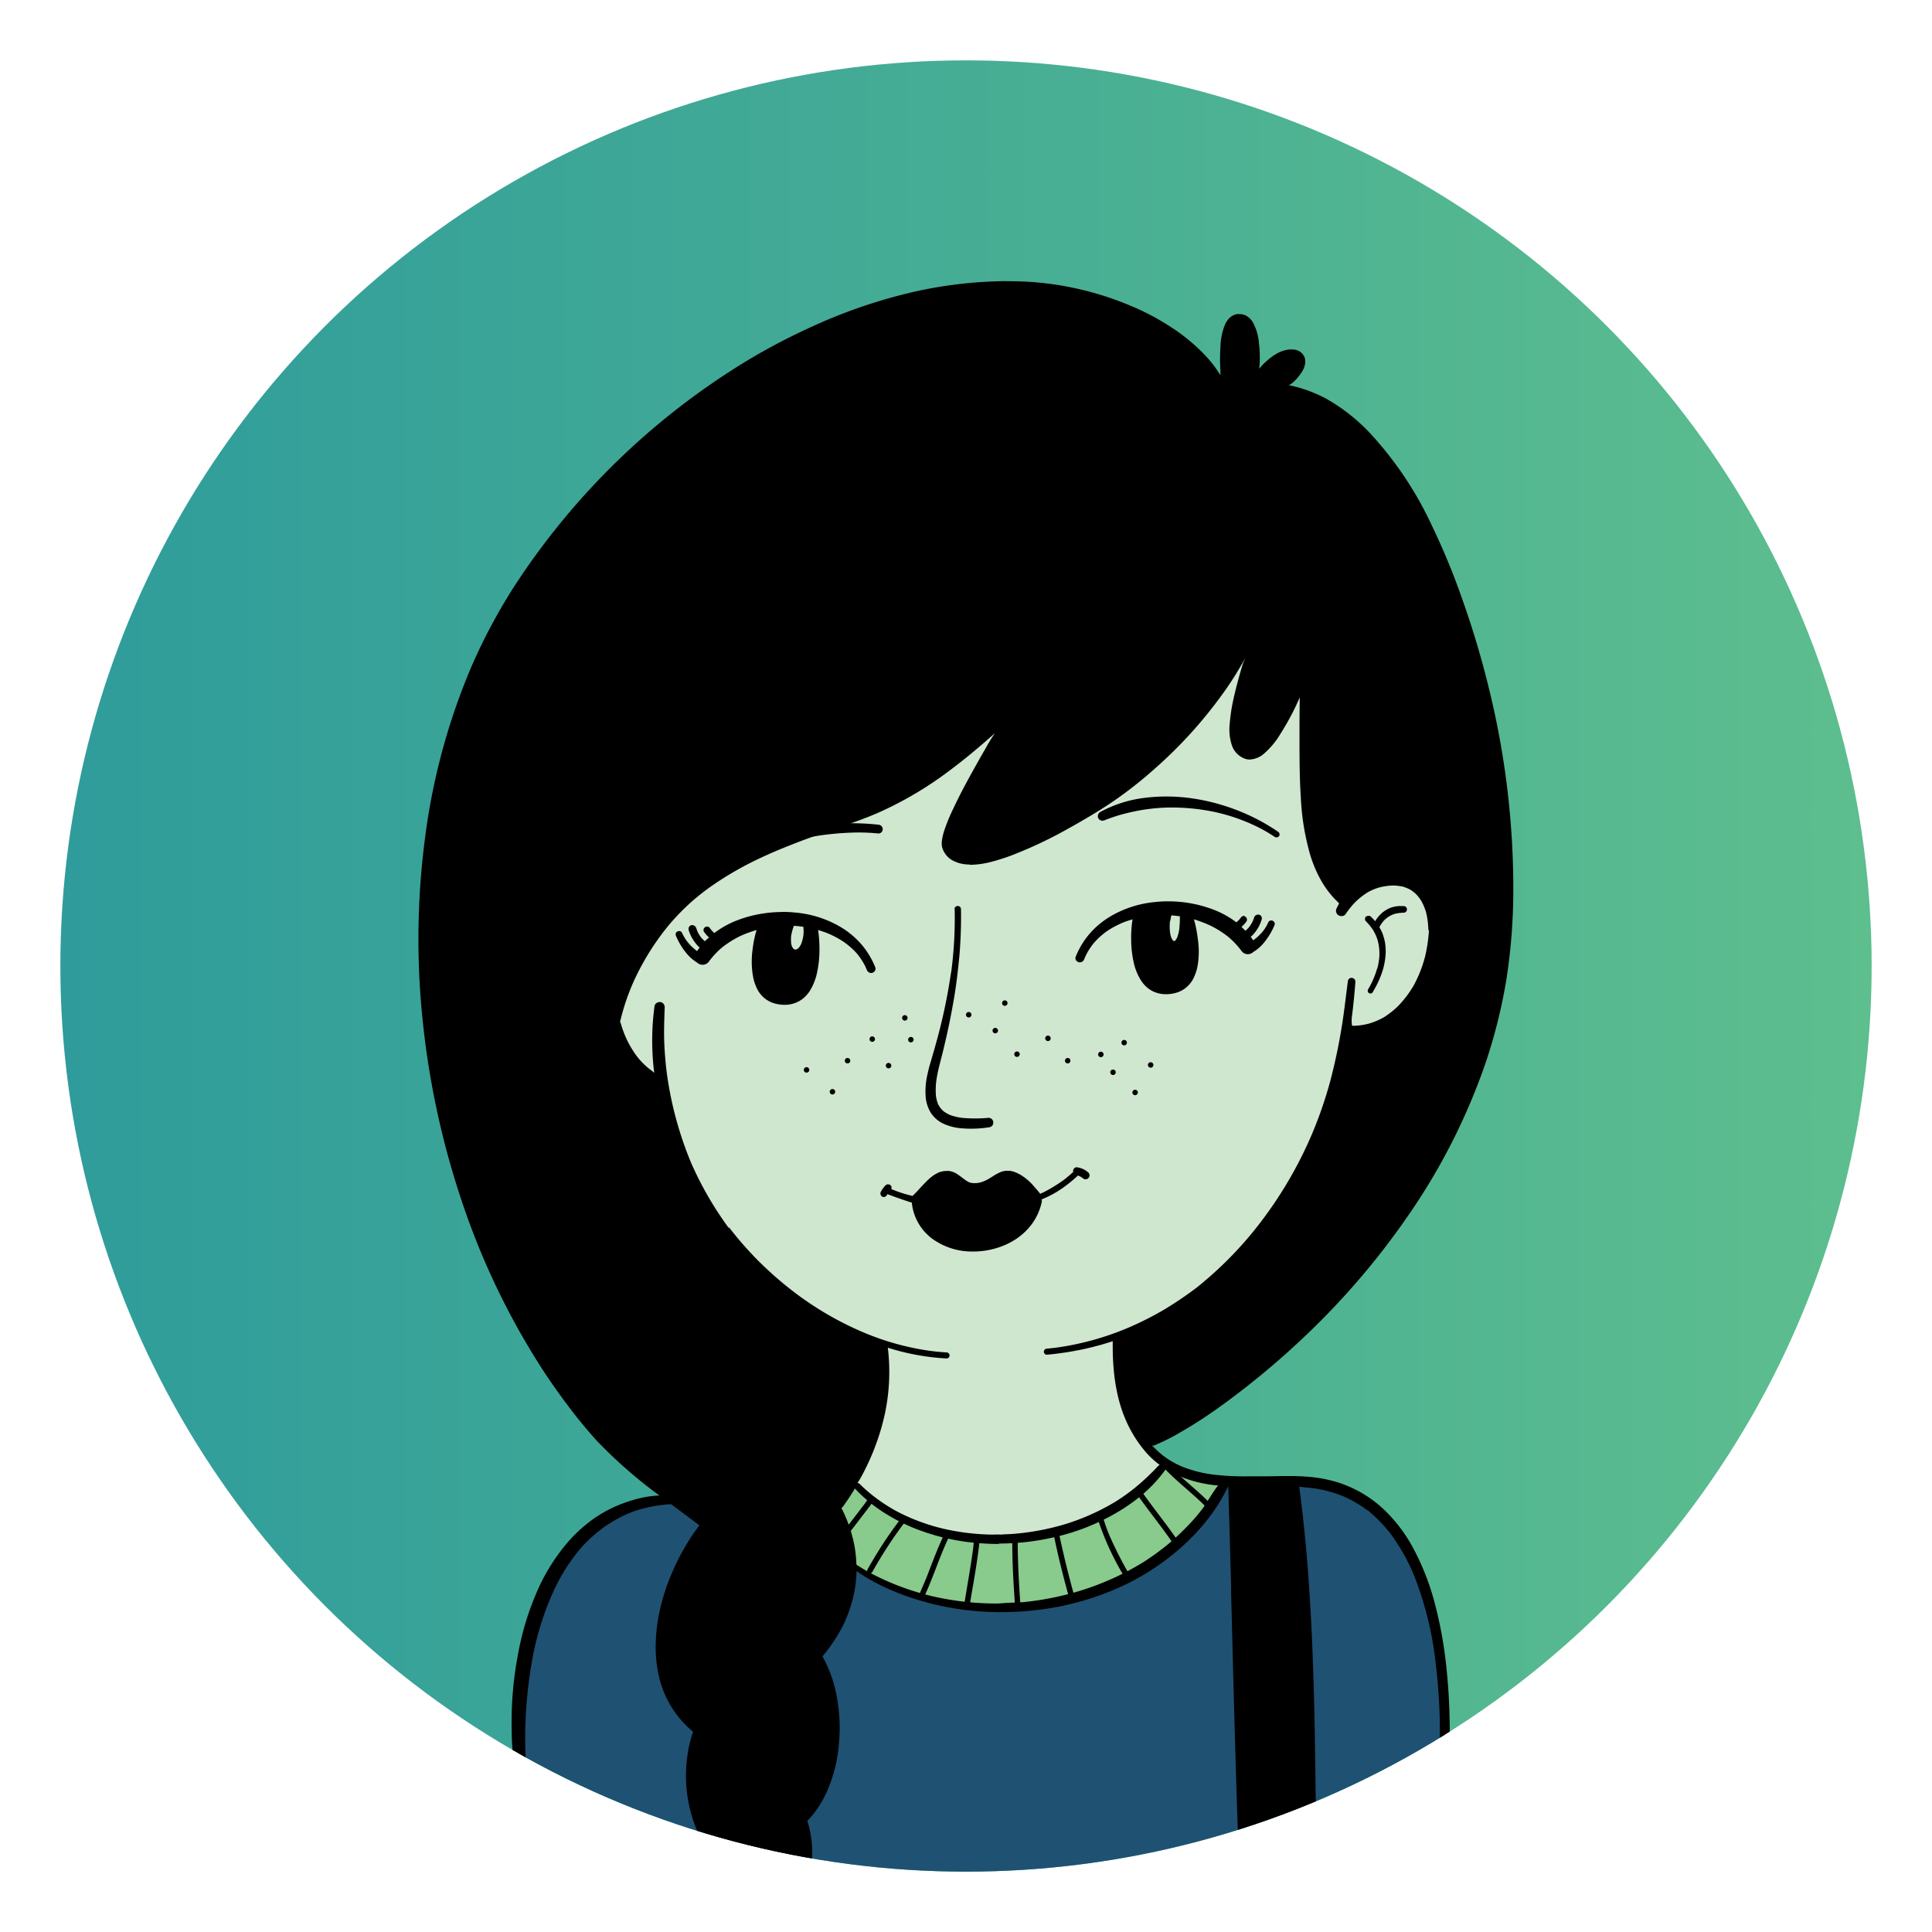 <svg viewBox="0 0 453.54 453.54" xmlns="http://www.w3.org/2000/svg" xmlns:xlink="http://www.w3.org/1999/xlink"><linearGradient id="a" gradientUnits="userSpaceOnUse" x1="14.17" x2="439.37" y1="226.77" y2="226.77"><stop offset="0" stop-color="#2f9c9b"/><stop offset="1" stop-color="#5dbe8e"/></linearGradient><clipPath id="b"><circle cx="226.77" cy="226.77" r="212.6"/></clipPath><circle cx="226.77" cy="226.77" fill="url(#a)" r="212.6"/><g clip-path="url(#b)"><path d="m339.77 230.4a103.13 103.13 0 1 0 -132.92 98.74 81.89 81.89 0 0 1 -9.58 20.22c41.25 39.58 80-4.58 80-4.58a24.73 24.73 0 0 1 -13.09-15 103.15 103.15 0 0 0 75.59-99.38z" fill="#cfe7ce"/><path d="m248.1 375.4c24.09-4.79 34.83-19.58 39.13-28.12h-1.23l-12.5-3.75s-5 8.75-13.75 11.25-31.25 16.25-60-6.25l-25.57 2.47c47.98 37 73.92 24.4 73.92 24.4z" fill="#89ca8d"/><path d="m313.52 349.77s-7.2-2.4-26.28-2.5c-4.3 8.54-15 23.33-39.13 28.12 0 0-25.95 12.56-73.92-24.4l-13.19 1.28s-20-3.75-30 15-10 47.5-8.75 50c0 0 22.5 25 111.25 23.75s105-21.25 105-21.25 7.5-56.25-24.98-70z" fill="#1f5173"/><path d="m203.88 352a.68.68 0 0 0 -.39.3l-.49.7c-2 2.62-4 5.22-6 7.83a.62.62 0 0 0 -.18.45.65.65 0 0 0 .64.64.63.63 0 0 0 .45-.19c2.25-2.91 4.5-5.82 6.71-8.75a.62.62 0 0 0 .06-.48.69.69 0 0 0 -.31-.4.59.59 0 0 0 -.29-.08.66.66 0 0 0 -.18 0m-1 1.09.07-.1z"/><path d="m211.44 356.54c-1.36 1.78-2.66 3.6-3.89 5.47-1.37 2.08-2.66 4.22-3.89 6.39a.65.65 0 0 0 .25.87.64.64 0 0 0 .87-.25 100.69 100.69 0 0 1 7.11-11l-.1.13.56-.74a.7.7 0 0 0 .19-.45.64.64 0 0 0 -.19-.45.65.65 0 0 0 -.46-.19.63.63 0 0 0 -.45.19"/><path d="m221.75 360c-1.67 3.43-2.95 7-4.35 10.57l.06-.16c-.47 1.17-1 2.32-1.47 3.45a.75.75 0 0 0 -.06.48.62.62 0 0 0 .31.39.63.63 0 0 0 .87-.24c1.38-3 2.52-6.19 3.75-9.3.63-1.56 1.29-3.1 2-4.6a.65.65 0 0 0 -.25-.87.63.63 0 0 0 -.31-.08.61.61 0 0 0 -.56.33"/><path d="m228.77 361.78a.7.7 0 0 0 -.19.45c-.08.8-.17 1.59-.28 2.39 0 0 0 0 0-.07-.58 4.2-1.37 8.35-2 12.53a.73.73 0 0 0 .06.5.66.66 0 0 0 .39.29.63.63 0 0 0 .49-.06.61.61 0 0 0 .29-.39c.82-5 1.81-10.08 2.37-15.18a.57.57 0 0 0 -.18-.45.66.66 0 0 0 -.46-.19.62.62 0 0 0 -.44.19m-.47 2.76a.3.3 0 0 0 0 0"/><path d="m237.63 361.9c0 4.95.28 9.89.64 14.82a.65.65 0 0 0 .64.64.64.64 0 0 0 .64-.64c-.36-4.93-.63-9.87-.64-14.82a.64.64 0 1 0 -1.27 0"/><path d="m247.9 359.88a.66.66 0 0 0 -.45.79c1 4.93 2.26 9.82 3.6 14.67a.64.64 0 1 0 1.24-.34c-1.36-4.85-2.57-9.74-3.61-14.67a.65.65 0 0 0 -.64-.47h-.15"/><path d="m258.17 355.83a.65.65 0 0 0 -.45.79 65 65 0 0 0 6.15 13.4.64.64 0 1 0 1.1-.65 88.86 88.86 0 0 1 -4.5-8.86l.06.16a42.9 42.9 0 0 1 -1.57-4.39.66.66 0 0 0 -.62-.47h-.16"/><path d="m267.21 350a.63.63 0 0 0 -.23.87c2.69 3.85 5.69 7.48 8.33 11.36a.65.65 0 0 0 .87.23.64.64 0 0 0 .23-.88c-2.64-3.88-5.64-7.5-8.32-11.35a.72.72 0 0 0 -.39-.3h-.16a.62.62 0 0 0 -.33.09"/><path d="m273.36 343.82a.64.64 0 0 0 0 .9c3.13 3.31 6.83 6 10 9.29a.64.64 0 0 0 .9-.91c-3.15-3.28-6.85-6-10-9.28a.59.59 0 0 0 -.44-.19.65.65 0 0 0 -.46.19"/><path d="m233.59 360.26a.64.64 0 0 0 0 1.27h4.74a.64.64 0 1 0 0-1.27c-1.14 0-2.28 0-3.42 0z"/><path d="m232.55 360.31a.63.63 0 0 0 -.21.88.6.6 0 0 0 .39.29c.87.1 1.74.16 2.61.2 1.14 0 2.28 0 3.42.08a.64.64 0 0 0 .62-.66.65.65 0 0 0 -.66-.62c-1.78 0-3.57 0-5.34-.2h-.36-.15a.59.59 0 0 0 -.33.09"/><path d="m239.13 376.39c-1.7.08-3.41.07-5.1.22a.66.66 0 0 0 -.62.66.64.64 0 0 0 .66.62c1.69-.15 3.4-.14 5.1-.22a.64.64 0 0 0 .61-.66.65.65 0 0 0 -.64-.62z"/><path d="m239.61 376.19c-2 0-3.9.12-5.86.3a.64.64 0 0 0 0 1.27c2-.18 3.9-.26 5.86-.3a.65.65 0 0 0 .61-.66.64.64 0 0 0 -.64-.62z"/><path d="m320.77 215.06a.86.86 0 0 0 -.32.57.79.79 0 0 0 .17.61c.37.38.72.76 1.06 1.18a9.93 9.93 0 0 1 .79 1.14c.16.29.3.58.45.87a10.28 10.28 0 0 1 .49 1.32c.1.39.19.78.26 1.19a12.48 12.48 0 0 1 .15 1.69s0-.09 0-.14c0 .6 0 1.18-.09 1.77a15.6 15.6 0 0 1 -.41 2.14c0-.06 0-.12 0-.18a20.73 20.73 0 0 1 -2 4.77l-.12.2a.71.71 0 0 0 -.12.48.63.63 0 0 0 .24.42.67.67 0 0 0 .48.13.63.63 0 0 0 .42-.25c.41-.69.79-1.39 1.15-2.11a22.89 22.89 0 0 0 1-2.4 16.43 16.43 0 0 0 .92-4.77 12.69 12.69 0 0 0 -.14-2.3 11.81 11.81 0 0 0 -.6-2.24 11.09 11.09 0 0 0 -2.78-4 .77.77 0 0 0 -.41-.16h-.11a.81.81 0 0 0 -.49.17m1.64 3.4v.06zm-1.06 13.5.07-.12z"/><path d="m328.66 212.68a8.87 8.87 0 0 0 -1.36.17 5.92 5.92 0 0 0 -1.9.77 9 9 0 0 0 -.81.55 10 10 0 0 0 -.86.84 8.13 8.13 0 0 0 -1.41 2.24.77.77 0 0 0 1.42.58c.07-.17.15-.33.24-.49a8.79 8.79 0 0 1 .92-1.27 7.44 7.44 0 0 1 1.17-.94c.24-.13.48-.26.73-.37a6.58 6.58 0 0 1 .95-.32l-.21.06a10 10 0 0 1 1.71-.24h.16a.81.81 0 0 0 .57-.16.77.77 0 0 0 .3-.53.79.79 0 0 0 -.69-.87h-.75-.18m-4.59 4.48v.08z"/><path d="m236.55 66h-.66a101.82 101.82 0 0 0 -22.81 2.85 124 124 0 0 0 -22.08 7.65 147.14 147.14 0 0 0 -21 11.57 170.84 170.84 0 0 0 -49.14 49.37 134 134 0 0 0 -10 18.61 151.34 151.34 0 0 0 -11.08 40.65 182.94 182.94 0 0 0 -.52 43.19 195.75 195.75 0 0 0 9.29 42.51 174.32 174.32 0 0 0 18.45 38.54c1.83 2.85 3.85 5.74 6 8.6a111.24 111.24 0 0 0 7.05 8.62 110.27 110.27 0 0 0 14.76 12.92 22.39 22.39 0 0 0 -4.39.58 33.52 33.52 0 0 0 -6.63 2.29 30.18 30.18 0 0 0 -5.76 3.57 34.24 34.24 0 0 0 -4.9 4.71 45.45 45.45 0 0 0 -7.27 11.87 65.51 65.51 0 0 0 -4.21 14 85 85 0 0 0 -1.55 15.08c0 2.47 0 5 .2 7.38a54.74 54.74 0 0 0 .86 7 1.26 1.26 0 0 0 1.14 1 125.6 125.6 0 0 0 35.23 15.94c3.37 1 6.92 1.88 10.55 2.68a33.21 33.21 0 0 0 4.1 4.4 35.38 35.38 0 0 0 5.39 3.9q1 .6 2.06 1.11a6.69 6.69 0 0 0 0 1.64 5.81 5.81 0 0 0 .4 1.52 4.09 4.09 0 0 0 .71 1.15 20.93 20.93 0 0 0 -1.65 2.89 17.17 17.17 0 0 0 -1.19 3.44 23.12 23.12 0 0 0 -.5 7.55 23.4 23.4 0 0 0 1.79 7.08 17.77 17.77 0 0 0 4.48 6.33 25.51 25.51 0 0 0 3.2 2.44c.88.59 1.78 1.11 2.7 1.63l.49.28c.38.22.74.47 1.09.71l2 1.36c1 .71 2.06 1.43 3.08 2.16l1.14.8 1.66 1.2.3.22.42.31a5.12 5.12 0 0 0 .71.87 1.18 1.18 0 0 0 .79.47 1 1 0 0 0 .91-.41 11.56 11.56 0 0 0 1-1.93 12.57 12.57 0 0 0 .62-2.53 18.81 18.81 0 0 0 .16-3.43l.31.45a13.76 13.76 0 0 1 1.47 1.87 31.21 31.21 0 0 1 2.85 6.92 1 1 0 0 0 .62.58 1 1 0 0 0 .42.07.86.86 0 0 0 .47-.11 14.44 14.44 0 0 0 1.42-.91 10.75 10.75 0 0 0 1.26-1.08 15.56 15.56 0 0 0 2.3-2.86 21.38 21.38 0 0 0 2.79-6.84 32.54 32.54 0 0 0 .8-7.78 37.63 37.63 0 0 0 -.91-7.67 24.84 24.84 0 0 0 -2.39-6.44 22.68 22.68 0 0 0 -5.52-6.66 24.25 24.25 0 0 0 -7.44-4 38.24 38.24 0 0 0 -8.67-1.79h-.36-.37-.36l-.81-.11a2.7 2.7 0 0 0 -.07-1 7.53 7.53 0 0 0 -1.92-3.35l.24-.77c2.3.32 4.69.55 7.08.75 8.75.77 18 1.15 28.26 1.15 3.89 0 7.79-.06 11.68-.16 6-.15 12.15-.39 18.84-.76 5.53-.29 12.77-.7 19.83-1.31a191.81 191.81 0 0 0 33.69-5.53 108.45 108.45 0 0 0 15.6-5.33 67.35 67.35 0 0 0 7.39-3.75c1.12-.66 2.19-1.35 3.25-2.06l.91-.66a26.74 26.74 0 0 0 2.64-1.8.73.73 0 0 0 .24-.38 1.56 1.56 0 0 0 .11-.28.88.88 0 0 0 .12-.91c.23-1.63.34-3.32.41-4.78q.09-1.84.15-3.67c.06-2.17.07-4.34.05-6.51-.05-4.78-.34-9.53-.85-14.14a97.91 97.91 0 0 0 -2.65-14.34 58.81 58.81 0 0 0 -5.09-13 35.77 35.77 0 0 0 -7-9.16 28.28 28.28 0 0 0 -4.54-3.45 29 29 0 0 0 -5.55-2.6 31.6 31.6 0 0 0 -6.07-1.36 49.1 49.1 0 0 0 -6.22-.31h-1.53l-3.73.06h-1.11-1.13-2.23a59.94 59.94 0 0 1 -7.81-.41 29.42 29.42 0 0 1 -7.4-1.91 20.73 20.73 0 0 1 -4.23-2.43 23.81 23.81 0 0 1 -1.86-1.62c-.31-.3-.6-.6-.89-.92l.26.06a1.12 1.12 0 0 0 .52-.11l.27-.15a43.58 43.58 0 0 0 4.85-2.4c1.75-1 3.54-2.07 5.31-3.21 2.6-1.68 5.36-3.63 8.66-6.14 5.16-3.93 10.22-8.19 15-12.68a178.48 178.48 0 0 0 25.88-30.18 146.4 146.4 0 0 0 17.66-35.24 125.91 125.91 0 0 0 4.76-19.12 136.83 136.83 0 0 0 1.65-21 196.4 196.4 0 0 0 -5.42-46.26 215.13 215.13 0 0 0 -6.63-22.39 164.48 164.48 0 0 0 -7-16.94 83.88 83.88 0 0 0 -14.74-22 43.59 43.59 0 0 0 -9.89-7.79 33.06 33.06 0 0 0 -5.57-2.41 26.46 26.46 0 0 0 -3.46-.88 4.67 4.67 0 0 0 1.28-.94 10.28 10.28 0 0 0 1.2-1.34 7.58 7.58 0 0 0 .92-1.42 4.81 4.81 0 0 0 .4-1.18 3.71 3.71 0 0 0 0-1.38 1.16 1.16 0 0 0 -.11-.32 3.22 3.22 0 0 0 -.3-.57 2.64 2.64 0 0 0 -.93-.84 3.45 3.45 0 0 0 -1.74-.41 5.63 5.63 0 0 0 -.59 0 7.8 7.8 0 0 0 -3 1 11.23 11.23 0 0 0 -1.41.95 18.71 18.71 0 0 0 -1.72 1.51c-.33.34-.63.7-.93 1.06a27.21 27.21 0 0 0 -.07-6 12.19 12.19 0 0 0 -1.45-4.93 4.2 4.2 0 0 0 -1.47-1.47 3.16 3.16 0 0 0 -1.63-.42 4.69 4.69 0 0 0 -.65 0 3.57 3.57 0 0 0 -2.34 1.69 5 5 0 0 0 -.5.93 15.12 15.12 0 0 0 -1 5.13 44.66 44.66 0 0 0 0 5.65v.48.49a27.66 27.66 0 0 0 -4.06-5.18 43.7 43.7 0 0 0 -7.7-6.24 57.64 57.64 0 0 0 -9.17-4.85 73.72 73.72 0 0 0 -19.42-5.25 72.48 72.48 0 0 0 -9.72-.57m-8.83 137h.15a20.89 20.89 0 0 0 5.06-.73 45.64 45.64 0 0 0 5.95-2 98.69 98.69 0 0 0 12.05-5.8c3.18-1.75 6.28-3.59 9.21-5.49a95.56 95.56 0 0 0 11.07-8.56 104.83 104.83 0 0 0 15.62-17.13 76.53 76.53 0 0 0 5.61-8.84l-.55 1.31c-.83 2.76-1.49 5.18-2 7.4a43.47 43.47 0 0 0 -1.1 6.78 11.87 11.87 0 0 0 .59 5.22 5.06 5.06 0 0 0 3.21 3 3.38 3.38 0 0 0 .9.12 5.55 5.55 0 0 0 3.3-1.33 18.94 18.94 0 0 0 3.85-4.59 61.81 61.81 0 0 0 3.61-6.49l1-2.17c-.07 3-.07 6-.07 9.07v.42c0 4.54 0 9.23.3 13.84a58.39 58.39 0 0 0 2.21 13.62 29.58 29.58 0 0 0 2.68 6.24 21.9 21.9 0 0 0 1.89 2.75c.34.43.7.85 1.07 1.24l.54.55c.29.29.45.45.61.63l-.47.91-.16.32a1.26 1.26 0 0 0 .4 1.5 1.29 1.29 0 0 0 .78.24 1.13 1.13 0 0 0 1-.5 19.29 19.29 0 0 1 2.18-2.71 16.92 16.92 0 0 1 3.12-2.45 14.49 14.49 0 0 1 2.36-1 15 15 0 0 1 3.43-.52 11.57 11.57 0 0 1 2.4.29 9.52 9.52 0 0 1 1.57.64 7.7 7.7 0 0 1 1.47 1.13 8.33 8.33 0 0 1 1.25 1.63 13.42 13.42 0 0 1 1.06 2.52 19.12 19.12 0 0 1 .56 4.4l.15-.28a36.78 36.78 0 0 1 -.9 6.27 29.85 29.85 0 0 1 -2.69 6.86 24.74 24.74 0 0 1 -3.67 4.85 20.1 20.1 0 0 1 -3.3 2.61 16.6 16.6 0 0 1 -3.36 1.45 15.48 15.48 0 0 1 -3.55.56h-.33-.26a7.61 7.61 0 0 1 0-2.42c.36-2.93.61-5.47.78-7.94a.82.82 0 0 0 -.23-.59 1 1 0 0 0 -.66-.3.9.9 0 0 0 -.64.26 1 1 0 0 0 -.25.6l-.34 2.69c-.17 1.37-.34 2.74-.52 4.1a134.81 134.81 0 0 1 -3.23 16.47 97.41 97.41 0 0 1 -4.27 12.43 96.11 96.11 0 0 1 -12.1 20.8 87.54 87.54 0 0 1 -14.94 15.3 83.74 83.74 0 0 1 -7.85 5.31 74.41 74.41 0 0 1 -8.56 4.29 66.72 66.72 0 0 1 -16.41 4.53c-.7.09-1.57.19-2.43.27a.72.72 0 0 0 -.7.72.73.73 0 0 0 .66.71 74.47 74.47 0 0 0 9-1.39c2.19-.49 4.38-1.09 6.51-1.79-.11 7.43.88 13.45 3 18.37a29.37 29.37 0 0 0 5 7.94 21.28 21.28 0 0 0 3 2.72 4 4 0 0 0 -.76.7l-.2.21a53.85 53.85 0 0 1 -4.74 4.4 48.47 48.47 0 0 1 -4.58 3.28 52.91 52.91 0 0 1 -11.83 5.31 58.34 58.34 0 0 1 -14.91 2.45l.26.15a3.54 3.54 0 0 0 -1.12-.12h-.54a54.68 54.68 0 0 1 -12.33-1.39 46.71 46.71 0 0 1 -11.19-4.21 39.41 39.41 0 0 1 -7.72-5.57l-.35-.34-.35-.34a.85.85 0 0 0 -.56-.29 20.16 20.16 0 0 0 1.18-2 55.63 55.63 0 0 0 5.26-14.28 47.54 47.54 0 0 0 .68-15.46 55.54 55.54 0 0 0 13.77 2.52.72.72 0 0 0 .72-.7.73.73 0 0 0 -.72-.72c-1.38-.08-2.75-.21-4.11-.4a62.21 62.21 0 0 1 -15.69-4.43 75.27 75.27 0 0 1 -16.76-9.94 83.24 83.24 0 0 1 -7.54-6.66 81.29 81.29 0 0 1 -7-8l.06.32a80.26 80.26 0 0 1 -8.9-15.37 84.06 84.06 0 0 1 -5.65-20.61c-.33-2.42-.55-5-.66-7.52-.11-2.78 0-5.58.1-8.44a1.26 1.26 0 0 0 -.89-1.19 1.76 1.76 0 0 0 -.33 0 1.23 1.23 0 0 0 -.61.17 1.13 1.13 0 0 0 -.55.72 60.21 60.21 0 0 0 -.08 15.72 11.7 11.7 0 0 0 -1.16-.93 17 17 0 0 1 -2.94-3 23.05 23.05 0 0 1 -2.69-4.67 26.73 26.73 0 0 1 -1.06-3 1.08 1.08 0 0 0 -.17-.34 51.74 51.74 0 0 1 3.42-10 59.7 59.7 0 0 1 8.17-12.91 55.34 55.34 0 0 1 4.71-4.88 53.41 53.41 0 0 1 5.87-4.6 77.82 77.82 0 0 1 8.79-5.15c2.75-1.37 5.77-2.7 9.5-4.16 3-1.19 6.15-2.29 9.17-3.35l.54-.19 1.86-.65c2.5-.86 5.61-1.93 8.53-3.21a85.34 85.34 0 0 0 17.06-10.12c3.24-2.43 6.54-5.16 10.37-8.57a41.26 41.26 0 0 0 -2.19 3.57l-.92 1.6c-2.49 4.41-4.73 8.4-6.69 12.61a41.12 41.12 0 0 0 -2.13 5.21 14.22 14.22 0 0 0 -.47 2 4.54 4.54 0 0 0 0 1.73 5 5 0 0 0 .89 1.78 4.8 4.8 0 0 0 1.49 1.32 8.17 8.17 0 0 0 4.16 1m6.74 159.41a57.6 57.6 0 0 0 13.06-1.49 51.54 51.54 0 0 0 15.5-6.27 44.26 44.26 0 0 0 5.27-3.8c.9-.77 1.76-1.6 2.58-2.45a34.75 34.75 0 0 0 2.89-3.53 14 14 0 0 0 2.3 1.35 29.73 29.73 0 0 0 10 2.57l-.26.21a10.54 10.54 0 0 0 -.77 1.09l-.31.45-.68 1.06-.34.53c-.42.65-.73 1.11-1 1.56a38.48 38.48 0 0 1 -3.76 4.47 57.33 57.33 0 0 1 -5 4.65 61.57 61.57 0 0 1 -5.56 4 64.33 64.33 0 0 1 -14.68 6.65 69 69 0 0 1 -17.87 3l.25.15a4.48 4.48 0 0 0 -1.2-.12h-.85a67.18 67.18 0 0 1 -15.34-1.76 61.18 61.18 0 0 1 -14.7-5.6c-.9-.5-1.91-1.11-2.92-1.76a28.89 28.89 0 0 0 -.74-5.79 33.77 33.77 0 0 0 -2.56-7.1.74.74 0 0 0 -.25-.3l.48-.55.46-.66c.8-1.13 1.54-2.29 2.26-3.48a34.76 34.76 0 0 0 6.25 5.28 43.17 43.17 0 0 0 7.23 3.85 51.12 51.12 0 0 0 16.37 3.75c1.32.09 2.63.14 4 .14m.48 16a71.38 71.38 0 0 0 13.43-1.27 65.87 65.87 0 0 0 8.2-2.16 61.5 61.5 0 0 0 7.86-3.19 57 57 0 0 0 13.05-8.83 50.08 50.08 0 0 0 5.35-5.6 42.49 42.49 0 0 0 5.42-8.51c.25 7.84.47 15.82.67 23.56v1.43l.49 18.79c.2 7.59.4 15 .62 22.33.11 3.72.22 7.44.35 11.16.06 1.85.13 3.71.2 5.57v1.26l.06 1.27c0 .56 0 1.09.07 1.6-5.21.78-10.72 1.47-16.8 2.09-6.38.64-12.89 1.07-19 1.44-7.54.46-13.13.73-18.13.89-4.42.14-8.84.21-13.12.21-7.76 0-15.34-.25-22.53-.74-3.55-.24-7.24-.57-11-1a1 1 0 0 0 .18-.53 23.19 23.19 0 0 0 -.89-10.79 10.86 10.86 0 0 0 1.25-1.35 23.58 23.58 0 0 0 3-4.72 33.83 33.83 0 0 0 3.09-11 42.63 42.63 0 0 0 .27-5.65 42.14 42.14 0 0 0 -.58-5.88 30.69 30.69 0 0 0 -3.45-10 38.5 38.5 0 0 0 4.92-7.43 33.27 33.27 0 0 0 2.26-6.33 30.14 30.14 0 0 0 .82-6.24 42.57 42.57 0 0 0 5.9 3.43 58.36 58.36 0 0 0 7.82 3.1 65.41 65.41 0 0 0 16.61 3c1.18.06 2.36.09 3.55.09m74.04 53.46c-.08-6.36-.17-12.75-.26-19.14-.11-7.92-.27-14.92-.49-21.39-.55-16.38-1.58-29.83-3.25-42.38l1.25.15c.71.06 1.4.13 2.1.22a29.74 29.74 0 0 1 6.91 1.85 27.9 27.9 0 0 1 5.63 3.24 2 2 0 0 0 .29.16 35.11 35.11 0 0 1 5.2 5.36 45.57 45.57 0 0 1 5.45 9.57 78.86 78.86 0 0 1 5.05 19.67 142.84 142.84 0 0 1 1.12 14.78v6.83l-.05 1.5v1.67c0 1-.1 2-.19 3-.08.8-.17 1.61-.27 2.42l-.07.62-1.18.6-1.22.66-.47.25c-.87.47-1.73.94-2.61 1.39-2.08 1.09-4.23 2.12-6.36 3.07a115.2 115.2 0 0 1 -13.5 5c-1 .31-2 .61-3.06.89m-142.74 2.91-.41-.18-.54-.13a156.74 156.74 0 0 1 -16.88-5.09 124.38 124.38 0 0 1 -16.22-7.29c-3-1.64-5.87-3.41-8.66-5.3v-.78l-.05-.88a105.07 105.07 0 0 1 1.63-26.66 66.75 66.75 0 0 1 5.49-16.44 43.55 43.55 0 0 1 5.94-8.9 34 34 0 0 1 6.07-5.26 31.09 31.09 0 0 1 6.48-3.23 33.2 33.2 0 0 1 7.88-1.53h.31.3l.83.64.88.66.3.22.38.28 1.23.92 2.93 2.21a54.31 54.31 0 0 0 -7.06 12.72 48.37 48.37 0 0 0 -2.24 7.32 40.11 40.11 0 0 0 -.93 7.49 30.35 30.35 0 0 0 .61 7.28 25.71 25.71 0 0 0 .91 3.32 23.55 23.55 0 0 0 6 9.23c.41.38.83.75 1.25 1.1a28.55 28.55 0 0 0 -1.35 5.7 33.19 33.19 0 0 0 3 19.11 34.5 34.5 0 0 0 2 3.49m19 13.88h.11a1.35 1.35 0 0 0 1-.5 24.65 24.65 0 0 0 1.47-2.24 18.56 18.56 0 0 0 1.16-2.35.52.52 0 0 0 .13.4 5.62 5.62 0 0 1 .54 1.16 3.9 3.9 0 0 1 .15.86 4.54 4.54 0 0 1 -.07.85 5.85 5.85 0 0 1 -.39 1c-.18.27-.37.54-.59.8a7.48 7.48 0 0 1 -1.31 1.1 7.31 7.31 0 0 1 -1.7.75 6.29 6.29 0 0 1 -1.51.23 4.38 4.38 0 0 1 -1-.11 5.86 5.86 0 0 1 -.74-.26 4.4 4.4 0 0 1 -.51-.38 3.56 3.56 0 0 1 -.44-.54 5.6 5.6 0 0 1 -.31-.72 7 7 0 0 1 -.19-1.19v-.34a16.81 16.81 0 0 0 3 1.23h.45a1.15 1.15 0 0 0 .75.25"/><path d="m274.38 211.59c-.71 0-1.42 0-2.13.07-.38 0-.76.06-1.14.1a25.1 25.1 0 0 0 -10.76 3.56 19.79 19.79 0 0 0 -4.55 3.86 19.18 19.18 0 0 0 -3.26 5.37.89.89 0 0 0 0 .75 1.06 1.06 0 0 0 .64.56 1 1 0 0 0 .33.06 1.12 1.12 0 0 0 1-.73c.11-.27.22-.54.35-.8a15.15 15.15 0 0 1 1.91-3 17.47 17.47 0 0 1 3-2.74 22.07 22.07 0 0 1 4.26-2.24c.61-.22 1.22-.42 1.84-.59a27 27 0 0 0 -.33 4.49 25.73 25.73 0 0 0 .68 6 13.72 13.72 0 0 0 .92 2.56c.2.42.43.83.67 1.23a7.94 7.94 0 0 0 .75 1 6.78 6.78 0 0 0 2.19 1.66 7 7 0 0 0 2.75.63h.3a8.48 8.48 0 0 0 2.61-.43 6.47 6.47 0 0 0 2.36-1.42 6.7 6.7 0 0 0 1.57-2.25 11 11 0 0 0 .84-2.8 20.34 20.34 0 0 0 0-6.14 29.43 29.43 0 0 0 -.9-4.54 33.88 33.88 0 0 1 3.69 1.39 23.22 23.22 0 0 1 4.49 2.83 19.52 19.52 0 0 1 3.1 3.36 1.86 1.86 0 0 0 .8.52 1.82 1.82 0 0 0 .56.09 1.87 1.87 0 0 0 .87-.22 1.69 1.69 0 0 0 .45-.33 7 7 0 0 0 .78-.51 10.18 10.18 0 0 0 1.81-1.78 16.28 16.28 0 0 0 2.31-3.86.86.86 0 0 0 .09-.61.82.82 0 0 0 -.8-.61.77.77 0 0 0 -.68.39 10.1 10.1 0 0 1 -.5 1 9.3 9.3 0 0 1 -.88 1.27c-.27.31-.57.62-.88.94a15.73 15.73 0 0 1 -1.3 1.07c-.17-.28-.38-.56-.59-.84a5.31 5.31 0 0 0 .93-.93 10.21 10.21 0 0 0 1-1.52 8.75 8.75 0 0 0 .65-1.62.85.85 0 0 0 -.06-.67.93.93 0 0 0 -.57-.46h-.33a1 1 0 0 0 -.81.66c-.09.3-.2.58-.32.87a8.27 8.27 0 0 1 -.91 1.46 7.72 7.72 0 0 1 -.83.81 11.06 11.06 0 0 0 -.92-.91 6.77 6.77 0 0 0 1.18-1.3.75.75 0 0 0 .09-.62.81.81 0 0 0 -.37-.5.76.76 0 0 0 -.33-.18 1 1 0 0 0 -.7.39l-.17.22a5.16 5.16 0 0 1 -.51.57 4.5 4.5 0 0 1 -.38.34 21.74 21.74 0 0 0 -5.24-2.93 29.76 29.76 0 0 0 -10.62-2m.35 4.59c.07-.43.15-.87.24-1.3.66.06 1.35.13 2 .22a22.86 22.86 0 0 1 -.16 3.19 8.85 8.85 0 0 1 -.44 1.72 5.18 5.18 0 0 1 -.38.67 1.71 1.71 0 0 1 -.22.22h-.26a1.59 1.59 0 0 1 -.24-.23c-.1-.17-.2-.33-.28-.5a6.11 6.11 0 0 1 -.33-1.36 12.15 12.15 0 0 1 0-2.64z"/><path d="m183.56 214.1a27.69 27.69 0 0 0 -4.45.35 28.43 28.43 0 0 0 -6.17 1.64 22.13 22.13 0 0 0 -5.26 2.94l-.35-.35a6.73 6.73 0 0 1 -.46-.5l-.21-.28a.9.9 0 0 0 -.51-.38h-.15a.78.78 0 0 0 -.45.11.88.88 0 0 0 -.38.5.79.79 0 0 0 .1.63 8.89 8.89 0 0 0 1.18 1.33 10.19 10.19 0 0 0 -1 .88c-.25-.25-.53-.52-.8-.81a9.1 9.1 0 0 1 -.91-1.46c-.11-.29-.21-.57-.31-.86a1 1 0 0 0 -.8-.66h-.06a1 1 0 0 0 -.28 0 .92.92 0 0 0 -.56.46.87.87 0 0 0 -.07.68 9.6 9.6 0 0 0 .66 1.62 10.18 10.18 0 0 0 1 1.52 7 7 0 0 0 .93 1 8.86 8.86 0 0 0 -.62.81 16.05 16.05 0 0 1 -1.27-1.08c-.31-.32-.62-.64-.91-1a9.64 9.64 0 0 1 -.84-1.24 11.29 11.29 0 0 1 -.52-1 .67.67 0 0 0 -.57-.37h-.05a.83.83 0 0 0 -.48.1.82.82 0 0 0 -.37.49.91.91 0 0 0 .1.6 15.78 15.78 0 0 0 2.31 3.86 10.11 10.11 0 0 0 1.62 1.64l.21.15a7.44 7.44 0 0 0 .65.45 3.54 3.54 0 0 0 .55.4 2 2 0 0 0 .89.21 1.87 1.87 0 0 0 .55-.08 2.12 2.12 0 0 0 .8-.51 19.62 19.62 0 0 1 3.09-3.38 23.6 23.6 0 0 1 4.49-2.82 26.38 26.38 0 0 1 3.73-1.36 25.12 25.12 0 0 0 -.93 4.51 20.41 20.41 0 0 0 .05 6.14 11 11 0 0 0 .84 2.8 6.61 6.61 0 0 0 1.57 2.25 6.39 6.39 0 0 0 2.36 1.42 8.4 8.4 0 0 0 2.61.43h.3a7 7 0 0 0 2.74-.63 6.59 6.59 0 0 0 2.12-1.56 8.52 8.52 0 0 0 .83-1.06c.24-.4.46-.8.67-1.23a14.26 14.26 0 0 0 .92-2.56 25.56 25.56 0 0 0 .68-6 32.89 32.89 0 0 0 -.31-4.53c.59.2 1.21.4 1.82.62a21.73 21.73 0 0 1 4.26 2.23 18.52 18.52 0 0 1 3 2.65 16.37 16.37 0 0 1 2 3.07c.12.27.24.54.35.81a1.12 1.12 0 0 0 1 .72 1 1 0 0 0 .32-.05 1.08 1.08 0 0 0 .64-.57.92.92 0 0 0 0-.76 19.34 19.34 0 0 0 -3.26-5.37 20.14 20.14 0 0 0 -4.55-3.86 25.16 25.16 0 0 0 -10.76-3.56l-1.14-.1c-.72-.05-1.43-.07-2.14-.07m2.13 7.24a7.11 7.11 0 0 1 0-1.64 12.2 12.2 0 0 1 .64-2.34l.72.06c.54.05 1 .11 1.5.18a9.59 9.59 0 0 1 0 2.05 9.84 9.84 0 0 1 -.49 1.93 5.11 5.11 0 0 1 -.49.83c-.12.12-.21.23-.33.33l-.26.14-.34.07-.32-.11a2.32 2.32 0 0 1 -.21-.23 2.88 2.88 0 0 1 -.26-.46 4.86 4.86 0 0 1 -.2-.83z"/><path d="m224.11 213.34a96.17 96.17 0 0 1 -.85 15.14v-.21a130.43 130.43 0 0 1 -3.6 16.9c-.38 1.39-.79 2.77-1.19 4.15-.31 1-.58 2.07-.8 3.14a17.22 17.22 0 0 0 -.37 5 8.61 8.61 0 0 0 1.14 3.66 7.16 7.16 0 0 0 2.86 2.59 12.59 12.59 0 0 0 4.54 1.17 27.22 27.22 0 0 0 6.23-.23 1.23 1.23 0 0 0 .79-.33 1.12 1.12 0 0 0 -.79-1.91 33.58 33.58 0 0 1 -6.31 0 12.88 12.88 0 0 1 -2.78-.68 8.59 8.59 0 0 1 -1.4-.8 6.71 6.71 0 0 1 -.74-.74 6.43 6.43 0 0 1 -.63-1 8.72 8.72 0 0 1 -.49-1.86 17.39 17.39 0 0 1 .09-3.69 32.58 32.58 0 0 1 .66-3.32c.42-1.66.86-3.33 1.25-5 .84-3.5 1.55-7 2.17-10.58s1-6.9 1.33-10.38a108.66 108.66 0 0 0 .37-11 .77.77 0 0 0 -1.53 0m-4.23 40v.08s0 0 0-.08m1.87 7.64.14.11zm1.18.68h.13zm.15.06.16.07z"/><path d="m268.77 187.29a28.91 28.91 0 0 0 -10.39 3.28 1.15 1.15 0 0 0 -.58.62 1.07 1.07 0 0 0 0 .83 1.11 1.11 0 0 0 1.45.55c1.17-.46 2.35-.87 3.56-1.23l-.16.05a48.06 48.06 0 0 1 5.4-1.24 44.94 44.94 0 0 1 5.72-.57 49 49 0 0 1 11.83 1.13 43.91 43.91 0 0 1 10.3 3.76 38.93 38.93 0 0 1 3.36 2 .76.76 0 0 0 1-.18.75.75 0 0 0 -.18-1 46.89 46.89 0 0 0 -9.22-4.91 48.29 48.29 0 0 0 -10.86-2.94 41.83 41.83 0 0 0 -11.26-.15m-6.25 4.13h.16z"/><path d="m197.06 193.35a55.6 55.6 0 0 0 -9.42 1.44 59.35 59.35 0 0 0 -17.14 7.07.9.9 0 0 0 .85 1.59 62.52 62.52 0 0 1 8.61-4.09l-.25.09a69 69 0 0 1 7.56-2.32 60.54 60.54 0 0 1 8-1.35c1.73-.18 3.48-.29 5.23-.34a44.84 44.84 0 0 1 5.66.22 1 1 0 0 0 1.06-1 1.06 1.06 0 0 0 -1-1.06 60.58 60.58 0 0 0 -6.34-.35q-1.42 0-2.83.08"/><path d="m252.86 274a.92.92 0 0 0 -.92.68 1 1 0 0 0 0 .45c-.65.57-1.33 1.17-2.06 1.74a33.31 33.31 0 0 1 -3.05 2c-.86.51-1.75 1-2.64 1.37l-.37-.47-.32-.38-1.11-1.28a13 13 0 0 0 -2.21-1.93 8.8 8.8 0 0 0 -1.88-1 4.5 4.5 0 0 0 -1.56-.34h-.63a2.55 2.55 0 0 0 -.47.09 4.67 4.67 0 0 0 -1.41.53 12.73 12.73 0 0 0 -1.37.81c-.45.28-.9.55-1.36.79a7.91 7.91 0 0 1 -1.45.54c-.33.07-.56.1-.8.13a4.24 4.24 0 0 1 -.5 0h-.42l-.38-.06a2.72 2.72 0 0 1 -.36-.1 6.36 6.36 0 0 1 -.79-.43c-.33-.23-.65-.48-1-.73l-.27-.21a10.67 10.67 0 0 0 -1.26-.84 4.56 4.56 0 0 0 -1.5-.47 3.25 3.25 0 0 0 -.54 0 4.87 4.87 0 0 0 -1.42.2 3.46 3.46 0 0 0 -.75.3 9 9 0 0 0 -.88.5 12.84 12.84 0 0 0 -1.79 1.54c-.49.48-.95 1-1.41 1.48a24.44 24.44 0 0 1 -1.77 1.83 30 30 0 0 1 -5-1.61.72.72 0 0 0 -.14-.87.83.83 0 0 0 -.6-.23.76.76 0 0 0 -.58.23 5 5 0 0 0 -.56.65 5.81 5.81 0 0 0 -.53.83.86.86 0 0 0 .26 1.15.78.78 0 0 0 .4.11.86.86 0 0 0 .7-.39l.16-.28c1.83.68 3.77 1.37 5.74 2a10.94 10.94 0 0 0 .42 2.2 12.09 12.09 0 0 0 4.25 6.18 15.93 15.93 0 0 0 9.75 3.09 18.76 18.76 0 0 0 5.31-.77 17 17 0 0 0 4.84-2.24 16.45 16.45 0 0 0 1.94-1.56 15.62 15.62 0 0 0 1.8-2.07 13.66 13.66 0 0 0 2.2-5.07.84.84 0 0 0 -.06-.52 24.05 24.05 0 0 0 3.92-2 30.71 30.71 0 0 0 4.61-3.61l.43.17a3.37 3.37 0 0 1 .57.34c.34.26.52.38.8.38a.92.92 0 0 0 .65-.28.93.93 0 0 0 .28-.7.83.83 0 0 0 -.28-.6c-.15-.14-.31-.27-.47-.39a3.55 3.55 0 0 0 -.65-.39 5.11 5.11 0 0 0 -1.31-.43h-.22"/><path d="m198.32 249a.64.64 0 1 0 .64-.64.64.64 0 0 0 -.64.64"/><path d="m204.12 243.93a.64.64 0 1 0 .64-.64.64.64 0 0 0 -.64.64"/><path d="m211.77 238.95a.64.64 0 1 0 .64-.64.64.64 0 0 0 -.64.64"/><path d="m213.19 244.06a.64.64 0 1 0 .64-.64.64.64 0 0 0 -.64.64"/><path d="m207.95 250.16a.64.64 0 1 0 .64-.64.64.64 0 0 0 -.64.64"/><path d="m188.7 251.16a.64.64 0 1 0 .64-.64.64.64 0 0 0 -.64.64"/><path d="m226.77 238.21a.64.64 0 1 0 .64-.64.64.64 0 0 0 -.64.64"/><path d="m235.24 235.48a.64.64 0 1 0 .64-.64.64.64 0 0 0 -.64.64"/><path d="m233 241.94a.64.64 0 1 0 .64-.64.64.64 0 0 0 -.64.64"/><path d="m238.1 247.47a.64.64 0 1 0 .64-.64.64.64 0 0 0 -.64.64"/><path d="m245.37 243.75a.64.64 0 1 0 .63-.64.64.64 0 0 0 -.63.64"/><path d="m250 249a.64.64 0 1 0 .64-.64.64.64 0 0 0 -.64.64"/><path d="m257.79 247.53a.64.64 0 1 0 .64-.64.64.64 0 0 0 -.64.64"/><path d="m260.64 251.72a.64.64 0 1 0 .64-.64.64.64 0 0 0 -.64.64"/><path d="m263.26 244.76a.64.64 0 1 0 .64-.64.64.64 0 0 0 -.64.64"/><path d="m269.48 250a.64.64 0 1 0 .64-.64.64.64 0 0 0 -.64.64"/><path d="m194.78 256.29a.64.64 0 1 0 .64-.64.64.64 0 0 0 -.64.64"/><path d="m265.83 256.46a.64.64 0 1 0 .64-.64.64.64 0 0 0 -.64.64"/></g></svg>